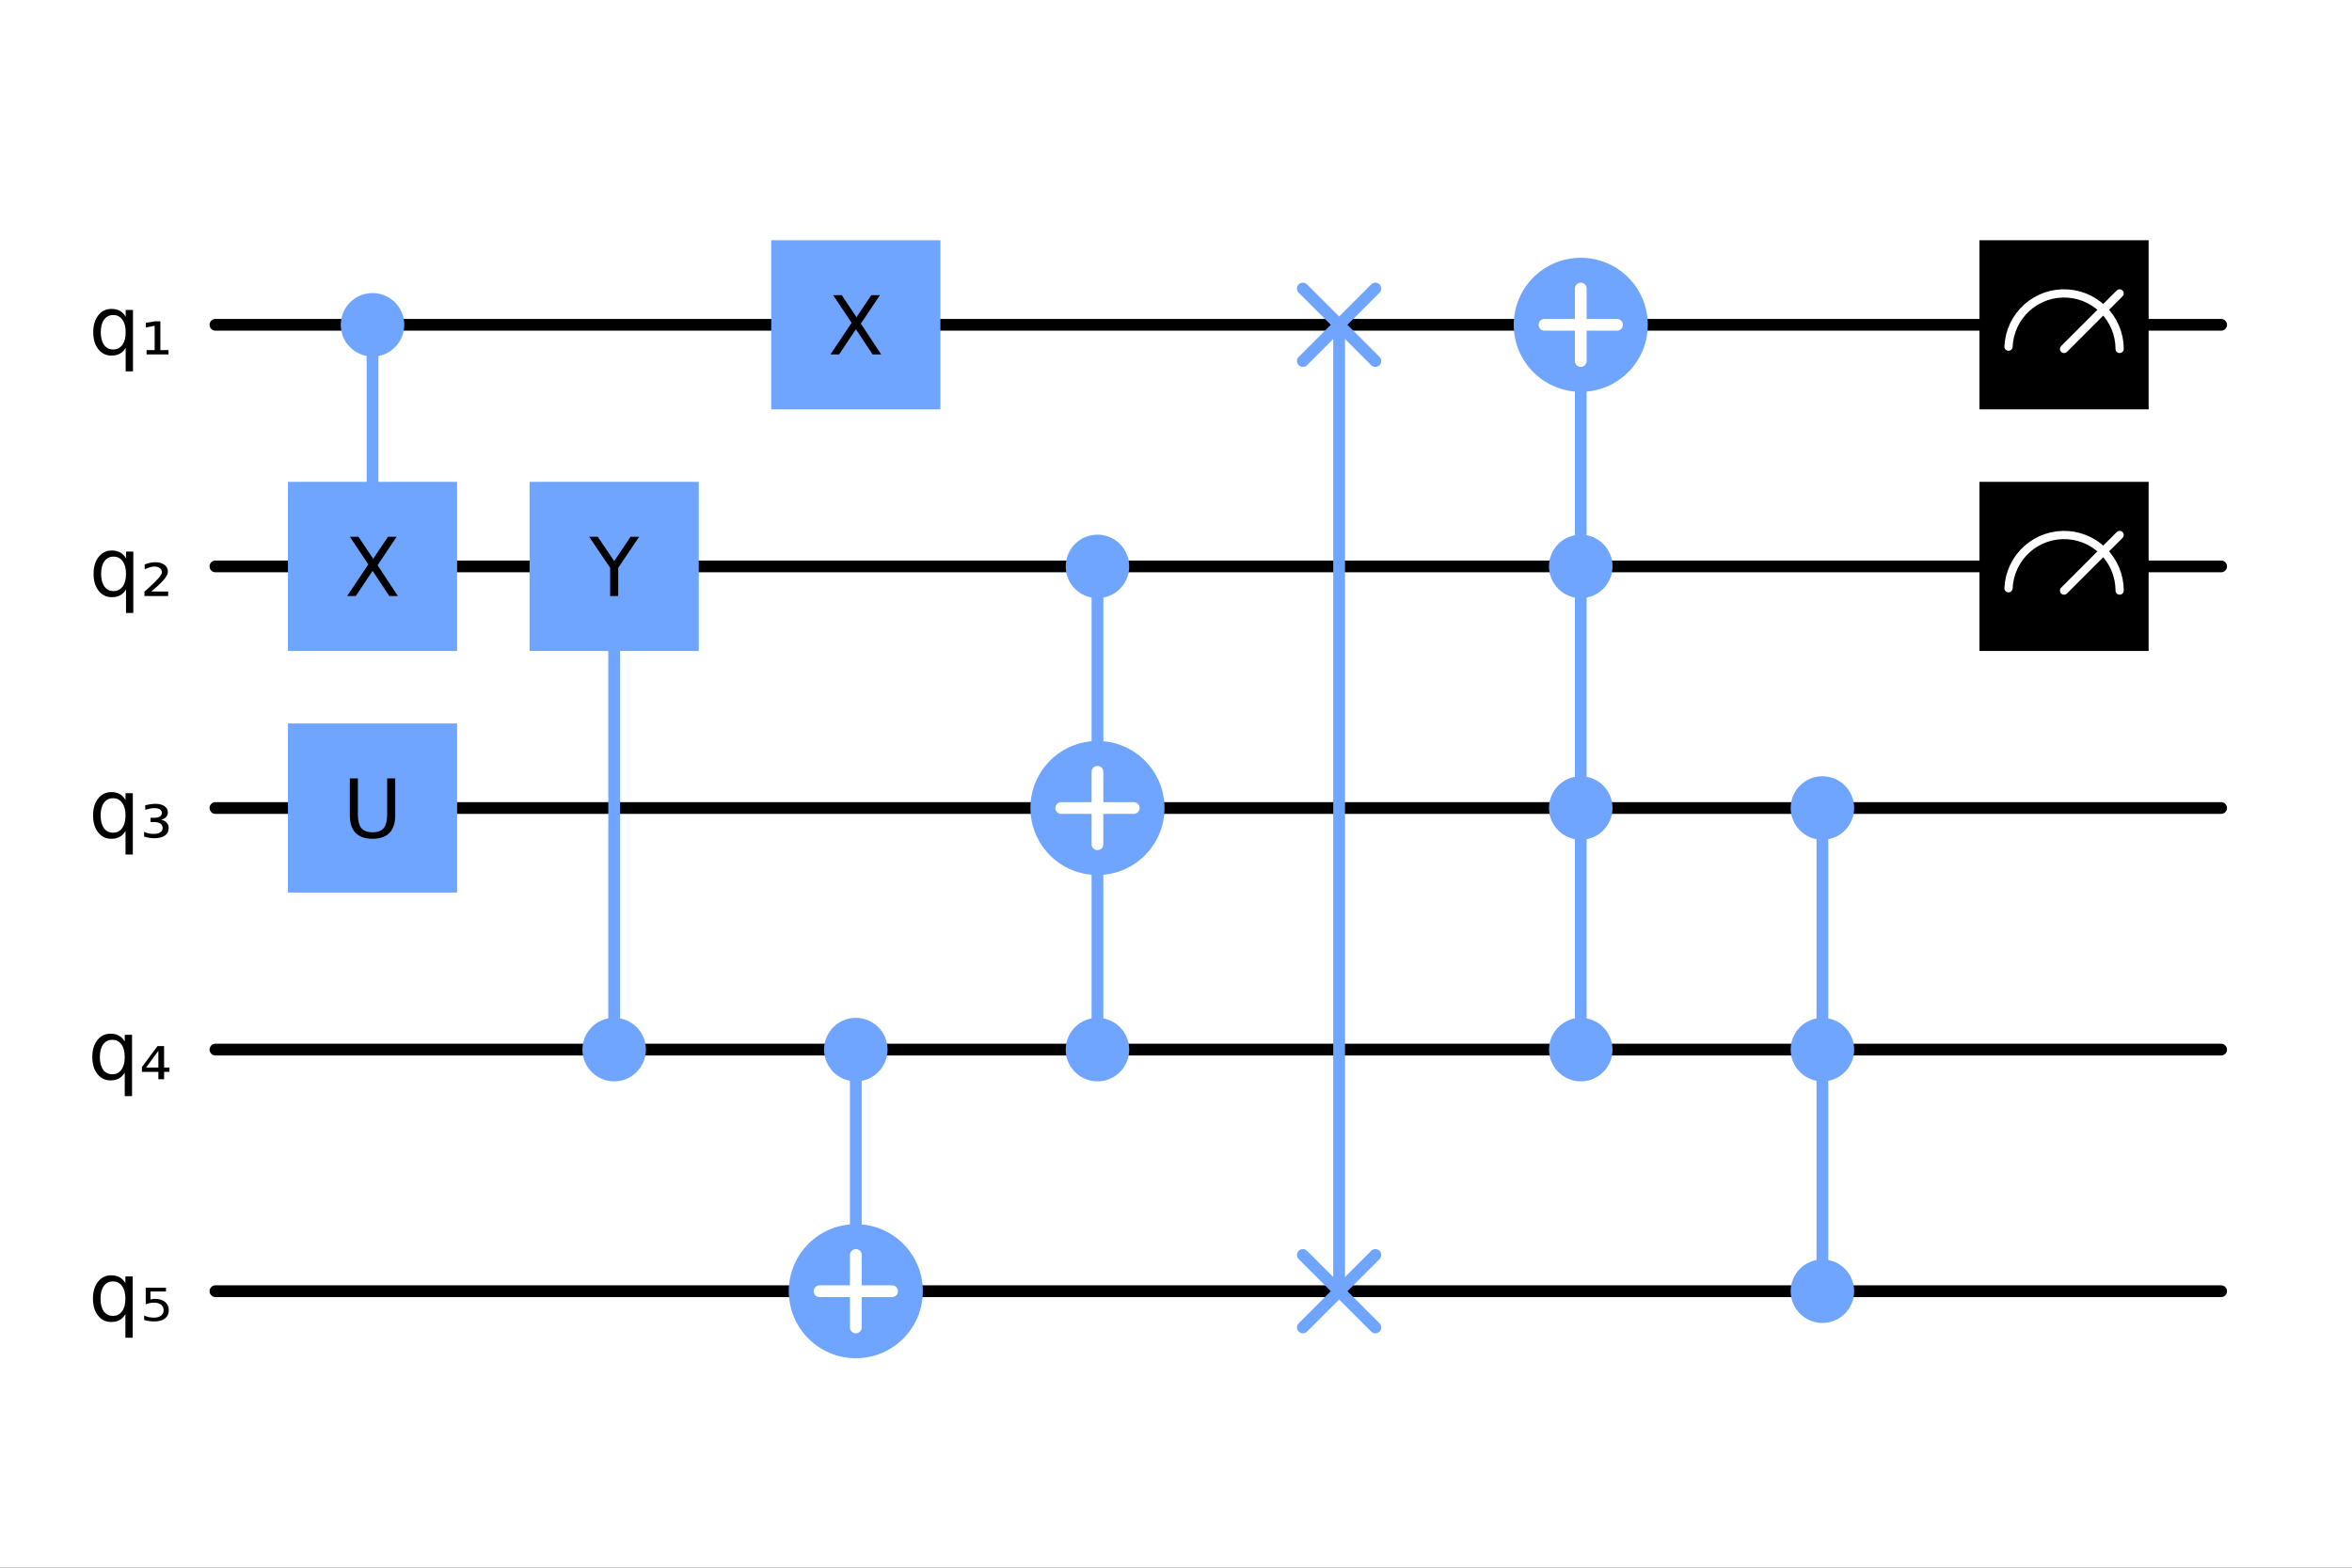 <?xml version="1.0" encoding="utf-8"?>
<svg xmlns="http://www.w3.org/2000/svg" xmlns:xlink="http://www.w3.org/1999/xlink" width="600" height="400" viewBox="0 0 2400 1600">
<rect x="0" y="0" width="2400" height="1600" fill="#333333" stroke="none"/>
<defs>
  <clipPath id="clip450">
    <rect x="0" y="0" width="2400" height="1600"/>
  </clipPath>
</defs>
<path clip-path="url(#clip450)" d="M0 1600 L2400 1600 L2400 0 L0 0  Z" fill="#ffffff" fill-rule="evenodd" fill-opacity="1"/>
<defs>
  <clipPath id="clip451">
    <rect x="480" y="0" width="1681" height="1600"/>
  </clipPath>
</defs>
<path clip-path="url(#clip450)" d="M47.244 1552.76 L2352.76 1552.76 L2352.76 47.244 L47.244 47.244  Z" fill="#ffffff" fill-rule="evenodd" fill-opacity="1"/>
<defs>
  <clipPath id="clip452">
    <rect x="47" y="47" width="2307" height="1507"/>
  </clipPath>
</defs>
<polyline clip-path="url(#clip452)" style="stroke:#000000; stroke-linecap:round; stroke-linejoin:round; stroke-width:12; stroke-opacity:1; fill:none" points="219.849,331.5 2266.45,331.5 "/>
<polyline clip-path="url(#clip452)" style="stroke:#000000; stroke-linecap:round; stroke-linejoin:round; stroke-width:12; stroke-opacity:1; fill:none" points="219.849,578.079 2266.45,578.079 "/>
<polyline clip-path="url(#clip452)" style="stroke:#000000; stroke-linecap:round; stroke-linejoin:round; stroke-width:12; stroke-opacity:1; fill:none" points="219.849,824.658 2266.45,824.658 "/>
<polyline clip-path="url(#clip452)" style="stroke:#000000; stroke-linecap:round; stroke-linejoin:round; stroke-width:12; stroke-opacity:1; fill:none" points="219.849,1071.24 2266.45,1071.24 "/>
<polyline clip-path="url(#clip452)" style="stroke:#000000; stroke-linecap:round; stroke-linejoin:round; stroke-width:12; stroke-opacity:1; fill:none" points="219.849,1317.82 2266.45,1317.82 "/>
<path clip-path="url(#clip452)" d="M293.823 738.355 L466.428 738.355 L466.428 910.96 L293.823 910.96 L293.823 738.355  Z" fill="#6fa5ff" fill-rule="evenodd" fill-opacity="1"/>
<polyline clip-path="url(#clip452)" style="stroke:#000000; stroke-linecap:round; stroke-linejoin:round; stroke-width:0; stroke-opacity:1; fill:none" points="293.823,738.355 466.428,738.355 466.428,910.96 293.823,910.96 293.823,738.355 "/>
<path clip-path="url(#clip452)" d="M786.981 245.198 L959.586 245.198 L959.586 417.803 L786.981 417.803 L786.981 245.198  Z" fill="#6fa5ff" fill-rule="evenodd" fill-opacity="1"/>
<polyline clip-path="url(#clip452)" style="stroke:#000000; stroke-linecap:round; stroke-linejoin:round; stroke-width:0; stroke-opacity:1; fill:none" points="786.981,245.198 959.586,245.198 959.586,417.803 786.981,417.803 786.981,245.198 "/>
<circle clip-path="url(#clip452)" cx="380.125" cy="331.5" r="32.4" fill="#6fa5ff" fill-rule="evenodd" fill-opacity="1" stroke="none"/>
<polyline clip-path="url(#clip452)" style="stroke:#6fa5ff; stroke-linecap:round; stroke-linejoin:round; stroke-width:12; stroke-opacity:1; fill:none" points="380.125,331.5 380.125,578.079 "/>
<path clip-path="url(#clip452)" d="M293.823 491.776 L466.428 491.776 L466.428 664.382 L293.823 664.382 L293.823 491.776  Z" fill="#6fa5ff" fill-rule="evenodd" fill-opacity="1"/>
<polyline clip-path="url(#clip452)" style="stroke:#000000; stroke-linecap:round; stroke-linejoin:round; stroke-width:0; stroke-opacity:1; fill:none" points="293.823,491.776 466.428,491.776 466.428,664.382 293.823,664.382 293.823,491.776 "/>
<circle clip-path="url(#clip452)" cx="626.704" cy="1071.24" r="32.4" fill="#6fa5ff" fill-rule="evenodd" fill-opacity="1" stroke="none"/>
<polyline clip-path="url(#clip452)" style="stroke:#6fa5ff; stroke-linecap:round; stroke-linejoin:round; stroke-width:12; stroke-opacity:1; fill:none" points="626.704,1071.24 626.704,578.079 "/>
<path clip-path="url(#clip452)" d="M540.402 491.776 L713.007 491.776 L713.007 664.382 L540.402 664.382 L540.402 491.776  Z" fill="#6fa5ff" fill-rule="evenodd" fill-opacity="1"/>
<polyline clip-path="url(#clip452)" style="stroke:#000000; stroke-linecap:round; stroke-linejoin:round; stroke-width:0; stroke-opacity:1; fill:none" points="540.402,491.776 713.007,491.776 713.007,664.382 540.402,664.382 540.402,491.776 "/>
<polyline clip-path="url(#clip452)" style="stroke:#6fa5ff; stroke-linecap:round; stroke-linejoin:round; stroke-width:12; stroke-opacity:1; fill:none" points="873.283,1071.24 873.283,1317.82 "/>
<circle clip-path="url(#clip452)" cx="873.283" cy="1071.24" r="32.4" fill="#6fa5ff" fill-rule="evenodd" fill-opacity="1" stroke="none"/>
<circle clip-path="url(#clip452)" cx="873.283" cy="1317.82" r="68.4" fill="#6fa5ff" fill-rule="evenodd" fill-opacity="1" stroke="none"/>
<polyline clip-path="url(#clip452)" style="stroke:#ffffff; stroke-linecap:round; stroke-linejoin:round; stroke-width:12; stroke-opacity:1; fill:none" points="836.296,1317.82 910.27,1317.82 "/>
<polyline clip-path="url(#clip452)" style="stroke:#ffffff; stroke-linecap:round; stroke-linejoin:round; stroke-width:12; stroke-opacity:1; fill:none" points="873.283,1280.83 873.283,1354.8 "/>
<polyline clip-path="url(#clip452)" style="stroke:#6fa5ff; stroke-linecap:round; stroke-linejoin:round; stroke-width:12; stroke-opacity:1; fill:none" points="1119.86,1071.24 1119.86,824.658 "/>
<polyline clip-path="url(#clip452)" style="stroke:#6fa5ff; stroke-linecap:round; stroke-linejoin:round; stroke-width:12; stroke-opacity:1; fill:none" points="1119.86,578.079 1119.86,824.658 "/>
<circle clip-path="url(#clip452)" cx="1119.86" cy="1071.24" r="32.4" fill="#6fa5ff" fill-rule="evenodd" fill-opacity="1" stroke="none"/>
<circle clip-path="url(#clip452)" cx="1119.86" cy="578.079" r="32.4" fill="#6fa5ff" fill-rule="evenodd" fill-opacity="1" stroke="none"/>
<circle clip-path="url(#clip452)" cx="1119.86" cy="824.658" r="68.4" fill="#6fa5ff" fill-rule="evenodd" fill-opacity="1" stroke="none"/>
<polyline clip-path="url(#clip452)" style="stroke:#ffffff; stroke-linecap:round; stroke-linejoin:round; stroke-width:12; stroke-opacity:1; fill:none" points="1082.88,824.658 1156.85,824.658 "/>
<polyline clip-path="url(#clip452)" style="stroke:#ffffff; stroke-linecap:round; stroke-linejoin:round; stroke-width:12; stroke-opacity:1; fill:none" points="1119.86,787.671 1119.86,861.645 "/>
<polyline clip-path="url(#clip452)" style="stroke:#6fa5ff; stroke-linecap:round; stroke-linejoin:round; stroke-width:12; stroke-opacity:1; fill:none" points="1366.44,331.5 1366.44,1317.82 "/>
<polyline clip-path="url(#clip452)" style="stroke:#6fa5ff; stroke-linecap:round; stroke-linejoin:round; stroke-width:12; stroke-opacity:1; fill:none" points="1329.45,294.513 1403.43,368.487 "/>
<polyline clip-path="url(#clip452)" style="stroke:#6fa5ff; stroke-linecap:round; stroke-linejoin:round; stroke-width:12; stroke-opacity:1; fill:none" points="1329.45,368.487 1403.43,294.513 "/>
<polyline clip-path="url(#clip452)" style="stroke:#6fa5ff; stroke-linecap:round; stroke-linejoin:round; stroke-width:12; stroke-opacity:1; fill:none" points="1329.45,1280.83 1403.43,1354.8 "/>
<polyline clip-path="url(#clip452)" style="stroke:#6fa5ff; stroke-linecap:round; stroke-linejoin:round; stroke-width:12; stroke-opacity:1; fill:none" points="1329.45,1354.8 1403.43,1280.83 "/>
<circle clip-path="url(#clip452)" cx="1613.02" cy="578.079" r="32.4" fill="#6fa5ff" fill-rule="evenodd" fill-opacity="1" stroke="none"/>
<circle clip-path="url(#clip452)" cx="1613.02" cy="824.658" r="32.4" fill="#6fa5ff" fill-rule="evenodd" fill-opacity="1" stroke="none"/>
<circle clip-path="url(#clip452)" cx="1613.02" cy="1071.24" r="32.4" fill="#6fa5ff" fill-rule="evenodd" fill-opacity="1" stroke="none"/>
<polyline clip-path="url(#clip452)" style="stroke:#6fa5ff; stroke-linecap:round; stroke-linejoin:round; stroke-width:12; stroke-opacity:1; fill:none" points="1613.02,331.5 1613.02,1071.24 "/>
<circle clip-path="url(#clip452)" cx="1613.02" cy="331.5" r="68.4" fill="#6fa5ff" fill-rule="evenodd" fill-opacity="1" stroke="none"/>
<polyline clip-path="url(#clip452)" style="stroke:#ffffff; stroke-linecap:round; stroke-linejoin:round; stroke-width:12; stroke-opacity:1; fill:none" points="1576.03,331.5 1650.01,331.5 "/>
<polyline clip-path="url(#clip452)" style="stroke:#ffffff; stroke-linecap:round; stroke-linejoin:round; stroke-width:12; stroke-opacity:1; fill:none" points="1613.02,294.513 1613.02,368.487 "/>
<circle clip-path="url(#clip452)" cx="1859.6" cy="1317.82" r="32.4" fill="#6fa5ff" fill-rule="evenodd" fill-opacity="1" stroke="none"/>
<circle clip-path="url(#clip452)" cx="1859.6" cy="824.658" r="32.4" fill="#6fa5ff" fill-rule="evenodd" fill-opacity="1" stroke="none"/>
<circle clip-path="url(#clip452)" cx="1859.6" cy="1071.24" r="32.4" fill="#6fa5ff" fill-rule="evenodd" fill-opacity="1" stroke="none"/>
<polyline clip-path="url(#clip452)" style="stroke:#6fa5ff; stroke-linecap:round; stroke-linejoin:round; stroke-width:12; stroke-opacity:1; fill:none" points="1859.6,824.658 1859.6,1317.82 "/>
<path clip-path="url(#clip452)" d="M2019.87 245.198 L2192.48 245.198 L2192.48 417.803 L2019.87 417.803 L2019.87 245.198  Z" fill="#000000" fill-rule="evenodd" fill-opacity="1"/>
<polyline clip-path="url(#clip452)" style="stroke:#000000; stroke-linecap:round; stroke-linejoin:round; stroke-width:0; stroke-opacity:1; fill:none" points="2019.87,245.198 2192.48,245.198 2192.48,417.803 2019.87,417.803 2019.87,245.198 "/>
<polyline clip-path="url(#clip452)" style="stroke:#ffffff; stroke-linecap:round; stroke-linejoin:round; stroke-width:8.4; stroke-opacity:1; fill:none" points="2106.18,356.158 2162.89,299.445 "/>
<polyline clip-path="url(#clip452)" style="stroke:#ffffff; stroke-linecap:round; stroke-linejoin:round; stroke-width:8.4; stroke-opacity:1; fill:none" points="2162.89,356.158 2162.61,350.496 2161.76,344.891 2160.36,339.398 2158.41,334.073 2155.95,328.968 2152.98,324.136 2149.55,319.623 2145.69,315.475 2141.43,311.733 2136.82,308.436 2131.9,305.615 2126.73,303.299 2121.35,301.512 2115.82,300.27 2110.19,299.587 2104.52,299.469 2098.87,299.918 2093.29,300.928 2087.84,302.491 2082.58,304.589 2077.55,307.203 2072.8,310.306 2068.39,313.867 2064.36,317.851 2060.74,322.217 2057.58,326.922 2054.9,331.92 2052.74,337.16 2051.11,342.59 2050.03,348.155 2049.51,353.8 "/>
<path clip-path="url(#clip452)" d="M2019.87 491.776 L2192.48 491.776 L2192.48 664.382 L2019.87 664.382 L2019.87 491.776  Z" fill="#000000" fill-rule="evenodd" fill-opacity="1"/>
<polyline clip-path="url(#clip452)" style="stroke:#000000; stroke-linecap:round; stroke-linejoin:round; stroke-width:0; stroke-opacity:1; fill:none" points="2019.87,491.776 2192.48,491.776 2192.48,664.382 2019.87,664.382 2019.87,491.776 "/>
<polyline clip-path="url(#clip452)" style="stroke:#ffffff; stroke-linecap:round; stroke-linejoin:round; stroke-width:8.4; stroke-opacity:1; fill:none" points="2106.18,602.737 2162.89,546.024 "/>
<polyline clip-path="url(#clip452)" style="stroke:#ffffff; stroke-linecap:round; stroke-linejoin:round; stroke-width:8.4; stroke-opacity:1; fill:none" points="2162.89,602.737 2162.61,597.075 2161.76,591.47 2160.36,585.977 2158.41,580.652 2155.95,575.547 2152.98,570.714 2149.55,566.201 2145.69,562.053 2141.43,558.312 2136.82,555.015 2131.9,552.194 2126.73,549.878 2121.35,548.091 2115.82,546.849 2110.19,546.166 2104.52,546.048 2098.87,546.497 2093.29,547.507 2087.84,549.069 2082.58,551.168 2077.55,553.782 2072.8,556.885 2068.39,560.446 2064.36,564.429 2060.74,568.796 2057.58,573.501 2054.9,578.499 2052.74,583.739 2051.11,589.168 2050.03,594.734 2049.51,600.379 "/>
<path clip-path="url(#clip450)" d="M102.841 339.096 Q102.841 347.319 106.203 352.018 Q109.606 356.677 115.52 356.677 Q121.434 356.677 124.837 352.018 Q128.24 347.319 128.24 339.096 Q128.24 330.872 124.837 326.214 Q121.434 321.515 115.52 321.515 Q109.606 321.515 106.203 326.214 Q102.841 330.872 102.841 339.096 M128.24 354.935 Q125.89 358.986 122.285 360.971 Q118.72 362.915 113.697 362.915 Q105.474 362.915 100.289 356.353 Q95.144 349.79 95.144 339.096 Q95.144 328.401 100.289 321.839 Q105.474 315.276 113.697 315.276 Q118.72 315.276 122.285 317.261 Q125.89 319.206 128.24 323.257 L128.24 316.37 L135.694 316.37 L135.694 378.997 L128.24 378.997 L128.24 354.935 Z" fill="#000000" fill-rule="nonzero" fill-opacity="1" /><path clip-path="url(#clip450)" d="M149.548 357.284 L157.812 357.284 L157.812 332.533 L148.778 334.194 L148.778 329.495 L158.095 327.915 L163.645 327.915 L163.645 357.284 L171.949 357.284 L171.949 361.74 L149.548 361.74 L149.548 357.284 Z" fill="#000000" fill-rule="nonzero" fill-opacity="1" /><path clip-path="url(#clip450)" d="M103.185 585.675 Q103.185 593.898 106.547 598.597 Q109.95 603.255 115.864 603.255 Q121.779 603.255 125.182 598.597 Q128.584 593.898 128.584 585.675 Q128.584 577.451 125.182 572.793 Q121.779 568.094 115.864 568.094 Q109.95 568.094 106.547 572.793 Q103.185 577.451 103.185 585.675 M128.584 601.514 Q126.235 605.564 122.629 607.549 Q119.065 609.494 114.042 609.494 Q105.818 609.494 100.633 602.931 Q95.488 596.369 95.488 585.675 Q95.488 574.98 100.633 568.418 Q105.818 561.855 114.042 561.855 Q119.065 561.855 122.629 563.84 Q126.235 565.785 128.584 569.835 L128.584 562.949 L136.038 562.949 L136.038 625.576 L128.584 625.576 L128.584 601.514 Z" fill="#000000" fill-rule="nonzero" fill-opacity="1" /><path clip-path="url(#clip450)" d="M154.429 603.701 L171.605 603.701 L171.605 608.319 L147.381 608.319 L147.381 603.863 Q148.758 602.607 151.31 600.339 Q165.245 587.984 165.245 584.176 Q165.245 581.502 163.139 579.882 Q161.032 578.221 157.589 578.221 Q155.482 578.221 153.011 578.95 Q150.54 579.639 147.624 581.056 L147.624 576.074 Q150.743 574.94 153.416 574.372 Q156.13 573.805 158.439 573.805 Q164.313 573.805 167.838 576.479 Q171.362 579.153 171.362 583.528 Q171.362 589.158 157.953 600.663 Q155.685 602.607 154.429 603.701 Z" fill="#000000" fill-rule="nonzero" fill-opacity="1" /><path clip-path="url(#clip450)" d="M102.679 832.253 Q102.679 840.477 106.041 845.176 Q109.444 849.834 115.358 849.834 Q121.272 849.834 124.675 845.176 Q128.078 840.477 128.078 832.253 Q128.078 824.03 124.675 819.371 Q121.272 814.672 115.358 814.672 Q109.444 814.672 106.041 819.371 Q102.679 824.03 102.679 832.253 M128.078 848.092 Q125.728 852.143 122.123 854.128 Q118.558 856.073 113.535 856.073 Q105.312 856.073 100.127 849.51 Q94.982 842.948 94.982 832.253 Q94.982 821.559 100.127 814.996 Q105.312 808.434 113.535 808.434 Q118.558 808.434 122.123 810.419 Q125.728 812.363 128.078 816.414 L128.078 809.528 L135.532 809.528 L135.532 872.155 L128.078 872.155 L128.078 848.092 Z" fill="#000000" fill-rule="nonzero" fill-opacity="1" /><path clip-path="url(#clip450)" d="M164.293 836.588 Q168.02 837.317 170.045 839.545 Q172.111 841.732 172.111 845.054 Q172.111 850.077 168.263 852.791 Q164.415 855.506 157.244 855.506 Q154.935 855.506 152.383 855.06 Q149.872 854.655 147.036 853.845 L147.036 848.943 Q149.143 850.037 151.533 850.563 Q153.963 851.09 156.677 851.09 Q161.093 851.09 163.523 849.51 Q165.954 847.89 165.954 845.054 Q165.954 842.057 163.685 840.517 Q161.457 838.978 157.082 838.978 L153.599 838.978 L153.599 834.603 L157.407 834.603 Q161.214 834.603 163.159 833.347 Q165.144 832.051 165.144 829.62 Q165.144 827.271 163.118 826.055 Q161.093 824.8 157.244 824.8 Q155.624 824.8 153.558 825.164 Q151.492 825.529 148.211 826.461 L148.211 821.802 Q151.168 821.113 153.761 820.749 Q156.353 820.384 158.581 820.384 Q164.415 820.384 167.817 822.774 Q171.261 825.164 171.261 829.175 Q171.261 831.97 169.438 833.914 Q167.615 835.859 164.293 836.588 Z" fill="#000000" fill-rule="nonzero" fill-opacity="1" /><path clip-path="url(#clip450)" d="M101.889 1078.83 Q101.889 1087.06 105.251 1091.75 Q108.654 1096.41 114.568 1096.41 Q120.483 1096.41 123.885 1091.75 Q127.288 1087.06 127.288 1078.83 Q127.288 1070.61 123.885 1065.95 Q120.483 1061.25 114.568 1061.25 Q108.654 1061.25 105.251 1065.95 Q101.889 1070.61 101.889 1078.83 M127.288 1094.67 Q124.939 1098.72 121.333 1100.71 Q117.768 1102.65 112.745 1102.65 Q104.522 1102.65 99.337 1096.09 Q94.192 1089.53 94.192 1078.83 Q94.192 1068.14 99.337 1061.58 Q104.522 1055.01 112.745 1055.01 Q117.768 1055.01 121.333 1057 Q124.939 1058.94 127.288 1062.99 L127.288 1056.11 L134.742 1056.11 L134.742 1118.73 L127.288 1118.73 L127.288 1094.67 Z" fill="#000000" fill-rule="nonzero" fill-opacity="1" /><path clip-path="url(#clip450)" d="M161.599 1072.55 L149.082 1089.53 L161.599 1089.53 L161.599 1072.55 M160.708 1067.65 L167.432 1067.65 L167.432 1089.53 L172.901 1089.53 L172.901 1093.94 L167.432 1093.94 L167.432 1101.48 L161.599 1101.48 L161.599 1093.94 L144.828 1093.94 L144.828 1089.04 L160.708 1067.65 Z" fill="#000000" fill-rule="nonzero" fill-opacity="1" /><path clip-path="url(#clip450)" d="M102.557 1325.41 Q102.557 1333.63 105.92 1338.33 Q109.322 1342.99 115.237 1342.99 Q121.151 1342.99 124.554 1338.33 Q127.956 1333.63 127.956 1325.41 Q127.956 1317.19 124.554 1312.53 Q121.151 1307.83 115.237 1307.83 Q109.322 1307.83 105.92 1312.53 Q102.557 1317.19 102.557 1325.41 M127.956 1341.25 Q125.607 1345.3 122.002 1347.29 Q118.437 1349.23 113.414 1349.23 Q105.19 1349.23 100.005 1342.67 Q94.861 1336.11 94.861 1325.41 Q94.861 1314.72 100.005 1308.15 Q105.19 1301.59 113.414 1301.59 Q118.437 1301.59 122.002 1303.58 Q125.607 1305.52 127.956 1309.57 L127.956 1302.69 L135.41 1302.69 L135.41 1365.31 L127.956 1365.31 L127.956 1341.25 Z" fill="#000000" fill-rule="nonzero" fill-opacity="1" /><path clip-path="url(#clip450)" d="M148.697 1314.23 L169.357 1314.23 L169.357 1318.08 L153.518 1318.08 L153.518 1326.34 Q154.652 1325.98 155.827 1325.82 Q156.961 1325.65 158.095 1325.65 Q164.617 1325.65 168.425 1328.77 Q172.233 1331.85 172.233 1337.16 Q172.233 1342.63 168.303 1345.67 Q164.415 1348.66 157.285 1348.66 Q154.854 1348.66 152.302 1348.3 Q149.75 1347.93 147.077 1347.2 L147.077 1342.63 Q149.386 1343.72 151.897 1344.29 Q154.409 1344.81 157.204 1344.81 Q161.7 1344.81 164.334 1342.75 Q166.967 1340.68 166.967 1337.16 Q166.967 1333.63 164.334 1331.57 Q161.7 1329.5 157.204 1329.5 Q155.097 1329.5 152.991 1329.91 Q150.885 1330.31 148.697 1331.16 L148.697 1314.23 Z" fill="#000000" fill-rule="nonzero" fill-opacity="1" /><path clip-path="url(#clip450)" d="M356.975 794.418 L365.198 794.418 L365.198 831.16 Q365.198 840.882 368.722 845.176 Q372.246 849.429 380.146 849.429 Q388.004 849.429 391.529 845.176 Q395.053 840.882 395.053 831.16 L395.053 794.418 L403.276 794.418 L403.276 832.172 Q403.276 844.001 397.403 850.037 Q391.569 856.073 380.146 856.073 Q368.682 856.073 362.808 850.037 Q356.975 844.001 356.975 832.172 L356.975 794.418 Z" fill="#000000" fill-rule="nonzero" fill-opacity="1" /><path clip-path="url(#clip450)" d="M850.152 301.26 L858.943 301.26 L873.972 323.743 L889.082 301.26 L897.872 301.26 L878.428 330.305 L899.168 361.74 L890.378 361.74 L873.364 336.017 L856.229 361.74 L847.398 361.74 L868.989 329.455 L850.152 301.26 Z" fill="#000000" fill-rule="nonzero" fill-opacity="1" /><path clip-path="url(#clip450)" d="M356.995 547.839 L365.785 547.839 L380.814 570.322 L395.924 547.839 L404.714 547.839 L385.27 576.884 L406.011 608.319 L397.22 608.319 L380.206 582.596 L363.071 608.319 L354.24 608.319 L375.832 576.033 L356.995 547.839 Z" fill="#000000" fill-rule="nonzero" fill-opacity="1" /><path clip-path="url(#clip450)" d="M601.204 547.839 L609.994 547.839 L626.765 572.712 L643.414 547.839 L652.205 547.839 L630.816 579.517 L630.816 608.319 L622.593 608.319 L622.593 579.517 L601.204 547.839 Z" fill="#000000" fill-rule="nonzero" fill-opacity="1" /></svg>
